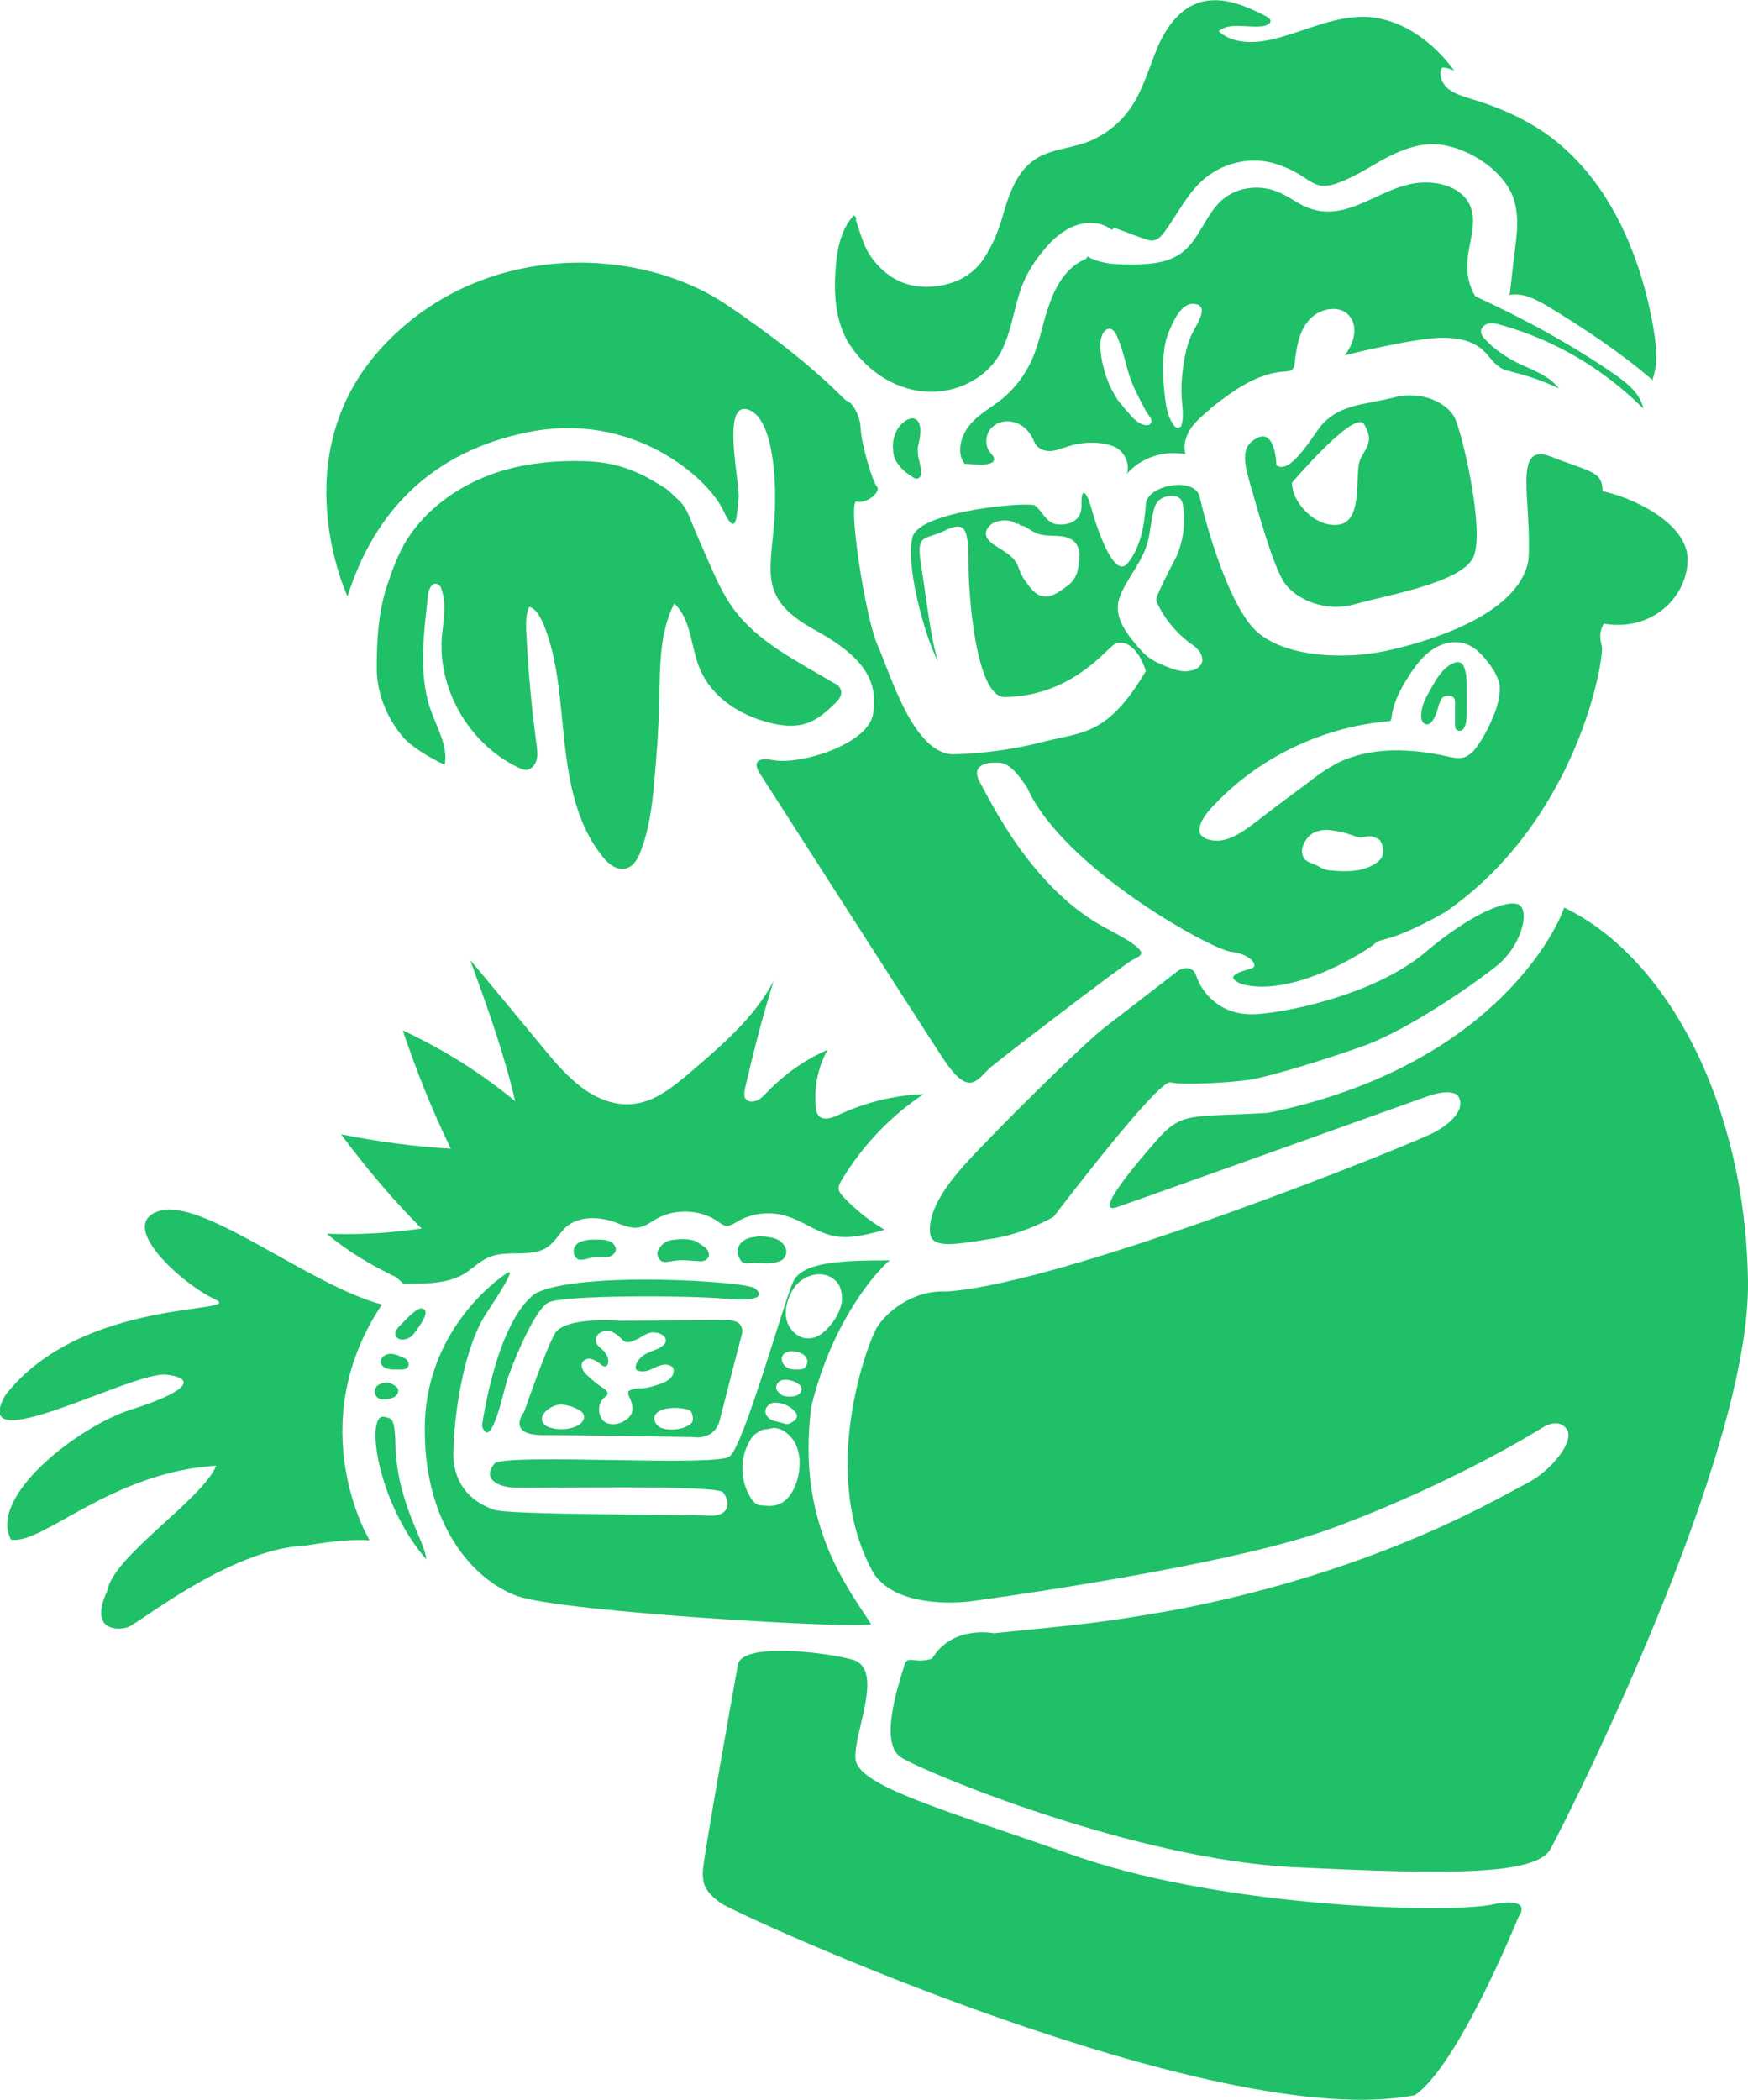 <?xml version="1.0" encoding="utf-8"?>
<!-- Generator: Adobe Illustrator 22.1.0, SVG Export Plug-In . SVG Version: 6.00 Build 0)  -->
<svg version="1.1" id="Слой_1" xmlns="http://www.w3.org/2000/svg" xmlns:xlink="http://www.w3.org/1999/xlink" x="0px" y="0px"
	 viewBox="0 0 269.1 323.2" style="enable-background:new 0 0 269.1 323.2;" xml:space="preserve">
<style type="text/css">
	.st0{fill:#20C068;}
</style>
<path class="st0" d="M56.9,237.1c0,0-10.6-17.6,1.9-36.3c-11.3-3-27.6-16.5-34.3-14.4s3.6,11.3,8.6,13.6s-20.5-0.5-32.3,14.8
	c-5.9,10.4,19.8-3.9,24.9-3.2s2.3,2.9-5.6,5.4s-22,13.3-18.4,20c4.9,0.8,15.4-10.4,31.6-11.4c-2.3,5.4-15.9,13.9-16.8,19.3
	c-2.8,6,1.4,6.1,3.1,5.6s15.6-12,27.3-12.6C47,238,52.4,236.8,56.9,237.1z"/>
<path class="st0" d="M61.5,204.1c-0.4,0.4-0.8,1-0.6,1.5c0.2,0.4,0.6,0.6,1,0.6c0.4,0,0.8-0.1,1.1-0.3c0.6-0.3,0.9-0.9,1.3-1.4
	c0.4-0.6,2.2-3,0.5-3.1C63.8,201.5,62.2,203.5,61.5,204.1z"/>
<path class="st0" d="M59,208.8c-0.2,0.2-0.4,0.5-0.4,0.8c0,0.4,0.3,0.7,0.6,0.9c0.3,0.2,0.7,0.2,1,0.3c0.6,0,1.1,0,1.7,0
	c0.3,0,0.7-0.1,0.9-0.4c0.2-0.3,0.1-0.7-0.1-1s-0.5-0.4-0.9-0.5C61,208.4,59.8,208.1,59,208.8z"/>
<path class="st0" d="M59,212.9c-0.5,0.1-1,0.3-1.2,0.8c-0.2,0.5-0.1,1.1,0.3,1.4c0.2,0.2,0.5,0.2,0.8,0.3c0.4,0,0.7,0,1.1-0.1
	c0.3-0.1,0.7-0.2,0.9-0.4c0.3-0.2,0.4-0.6,0.4-0.9c0-0.3-0.2-0.5-0.5-0.7c-0.4-0.3-0.9-0.5-1.5-0.5L59,212.9z"/>
<path class="st0" d="M59.2,218.1c-3-0.8-1.3,13,6.4,21.9c0-2.4-4.2-8.1-4.7-16.8C60.8,218.1,60.4,218.4,59.2,218.1z"/>
<path class="st0" d="M74.2,219.5c0,0,2.1-15.9,8.2-20.4c6.6-3.5,32.4-1.9,33.8-0.8s0.8,2.1-4.6,1.6s-24.9-0.6-27.2,0.6
	s-5.8,10.3-6.3,11.8S75.6,223.6,74.2,219.5z"/>
<path class="st0" d="M111.9,203.2c-3,0-16.5,0.1-16.5,0.1s-8.5-0.7-10,2s-4.7,12-4.7,12s-2.9,3.6,2.9,3.6s23.1,0.3,23.1,0.3
	s3.3,0.6,4.1-2.6c0.8-3.2,3.4-13.2,3.4-13.2S114.9,203.2,111.9,203.2z M88.8,219.5c-1.1,0.5-2.3,0.6-3.5,0.4
	c-0.4-0.1-0.9-0.2-1.2-0.4c-2-1.4,0.9-3.5,2.5-3.3c0.9,0.1,2.1,0.5,2.8,1C90.4,218,89.8,219,88.8,219.5z M96.9,215.1
	c0.4,0.8,0.7,1.9,0.2,2.7c-0.3,0.5-0.8,0.8-1.3,1.1c-0.9,0.4-2,0.5-2.8-0.1c-0.7-0.6-0.9-1.6-0.7-2.5c0.2-0.7,0.5-1,1-1.4
	c0.5-0.4,0.1-0.9-0.4-1.2c-0.9-0.6-1.8-1.3-2.6-2.1c-0.5-0.5-0.9-1.1-0.7-1.8c0.2-0.5,0.9-0.8,1.5-0.6s1,0.5,1.5,0.9
	c0.1,0.1,0.2,0.2,0.4,0.2c0.3,0.1,0.5-0.1,0.6-0.4s0-0.5,0-0.8c-0.1-0.4-0.4-0.8-0.6-1.1c-0.4-0.4-1-0.8-1.2-1.3
	c-0.2-0.5,0-1.2,0.5-1.5s1.1-0.4,1.6-0.3c0.5,0.1,1,0.5,1.4,0.8c0.4,0.4,0.7,0.8,1.2,0.9c0.2,0,0.5,0,0.7-0.1
	c0.5-0.2,1.1-0.4,1.5-0.7c0.5-0.3,1-0.6,1.6-0.7c0.4,0,0.7,0,1.1,0.1c0.5,0.2,1,0.5,1.1,1c0.1,0.6-0.5,1-1,1.3
	c-0.8,0.4-1.7,0.6-2.4,1.1s-1.4,1.3-1.2,2.2c0.7,0.5,1.7,0.3,2.5-0.1s1.7-0.8,2.5-0.6c0.3,0.1,0.5,0.2,0.7,0.4
	c0.1,0.2,0.1,0.4,0.1,0.6c0,0.5-0.4,1-0.8,1.3c-0.4,0.3-0.9,0.5-1.5,0.7c-0.8,0.3-1.7,0.5-2.5,0.6c-0.6,0-1.3,0-1.9,0.3
	c-0.1,0-0.1,0.1-0.2,0.1C96.6,214.5,96.8,214.9,96.9,215.1z M106.6,218.8c-0.1,0.3-0.5,0.6-0.8,0.7c-0.9,0.5-2,0.6-3.1,0.5
	c-0.6-0.1-1.1-0.2-1.5-0.6c-0.4-0.4-0.6-1-0.4-1.5c0.7-1.4,3.6-1.3,4.8-1c0.3,0.1,0.6,0.1,0.8,0.4c0.1,0.2,0.2,0.4,0.2,0.6
	C106.7,218.2,106.7,218.5,106.6,218.8z"/>
<path class="st0" d="M137,194c-7.8,0-13.5,0.3-14.9,3.3s-7.6,25.3-9.8,26.9s-33.4-0.5-36.1,1c-2.1,2.4,0.4,3.7,3.1,3.8
	c2.8,0.1,31-0.5,32,0.7s1.4,3.8-2.3,3.6s-30.5-0.1-32.9-0.9s-6.4-3-6.3-8.9s1.6-16.1,5.1-21.4s4.4-7.1,2.8-5.9c0,0-12,7.8-12.3,23.1
	s7.5,24,14.3,26.4s52.2,5.1,54.4,4.3c-3.4-5.4-11.6-15.4-9.2-33.5C128.2,202.9,135.4,195.2,137,194z M119.3,215.9
	c1.1,0,2.3,0.5,3,1.3c0.3,0.3,0.5,0.7,0.3,1.1c-0.1,0.2-0.3,0.4-0.5,0.5c-0.3,0.2-0.6,0.4-0.9,0.4c-0.2,0-0.4,0-0.5-0.1
	c-0.3-0.1-0.6-0.1-0.8-0.2c-0.7-0.2-1.4-0.3-1.8-0.9C117.4,217.1,118.2,215.9,119.3,215.9z M123,226.6c-0.1,0.5-0.2,0.9-0.3,1.3
	c-0.5,1.6-1.4,3.2-3,3.7c-0.8,0.3-1.7,0.2-2.6,0.1c-0.2,0-0.5-0.1-0.7-0.2c-0.2-0.1-0.4-0.4-0.6-0.6c-1.7-2.4-2-5.8-0.7-8.5
	c0.3-0.6,0.6-1.2,1.1-1.6s1.1-0.8,1.8-0.8l1.1-0.2c1.2,0,2.2,0.8,2.9,1.7c0.7,0.9,1,2.1,1.1,3.3C123.1,225.5,123.1,226,123,226.6z
	 M123.2,214.4c-0.2,0.3-0.6,0.4-0.9,0.5c-0.5,0.1-1,0.1-1.5,0c-0.5-0.1-0.9-0.5-1.2-0.9c-0.1-0.1-0.1-0.2-0.1-0.3c0-0.1,0-0.2,0-0.3
	c0.3-1.6,2.7-1,3.5-0.3c0.1,0.1,0.3,0.2,0.3,0.4C123.5,213.7,123.4,214.1,123.2,214.4z M123.8,210.6c-0.3,0.2-0.7,0.2-1.1,0.2
	c-0.4,0-0.7,0-1.1-0.1c-1-0.3-1.8-1.6-0.8-2.4c0.6-0.5,2.1-0.3,2.7,0.1c0.4,0.2,0.7,0.6,0.8,1.1
	C124.3,209.9,124.1,210.4,123.8,210.6z M124.5,206c-1.6,0.1-3-1.3-3.4-2.8c-0.4-1.5,0.1-3.2,0.9-4.6c1.3-2.3,4.7-3.5,6.8-1.3
	c0.7,0.8,0.9,2,0.8,3.1c-0.2,1.1-0.7,2.1-1.3,3C127.3,204.7,126.1,206,124.5,206z"/>
<path class="st0" d="M88.5,191.9c-0.3,0.5-0.2,1.2,0.1,1.6c0.1,0.1,0.2,0.2,0.3,0.3c0.4,0.2,0.9,0.1,1.3,0c0.7-0.2,1.4-0.3,2.1-0.3
	c0.5,0,1.1,0,1.6-0.1c0.5-0.2,1-0.7,0.9-1.2c0-0.2-0.1-0.3-0.2-0.5c-0.3-0.5-0.8-0.7-1.3-0.8c-0.5-0.1-1.1-0.1-1.6-0.1
	C90.6,190.8,89,190.9,88.5,191.9z"/>
<path class="st0" d="M101.8,194.1c0.5,0.3,1.2,0.1,1.8,0c1.2-0.2,2.3-0.1,3.5,0c0.4,0,0.8,0.1,1.2,0s0.7-0.4,0.8-0.7
	c0.1-0.3,0-0.7-0.2-1c-0.2-0.3-0.5-0.5-0.8-0.7c-0.3-0.2-0.6-0.4-0.9-0.6c-1.1-0.5-2.7-0.4-3.9-0.2c-0.9,0.1-1.6,0.8-2,1.6
	C101.1,192.9,101.2,193.7,101.8,194.1z"/>
<path class="st0" d="M116.4,190.4c-0.7,0-1.5,0.2-2.1,0.7c-0.6,0.5-0.9,1.3-0.7,2c0.1,0.2,0.2,0.5,0.3,0.7c0.1,0.2,0.3,0.5,0.6,0.6
	c0.3,0.1,0.6,0.1,0.9,0c1.5-0.1,3,0.3,4.4-0.2c0.4-0.1,0.8-0.3,1-0.7c0.5-0.7,0.2-1.6-0.4-2.2c-0.6-0.6-1.4-0.8-2.2-0.9
	c-0.5-0.1-1.1-0.1-1.6-0.1L116.4,190.4z"/>
<path class="st0" d="M61,196.6c-3.8-1.8-7.5-4-10.7-6.7c4.9,0.2,9.8-0.1,14.6-0.8c-4.5-4.5-8.6-9.4-12.4-14.5
	c5.6,1.1,11.2,1.9,16.9,2.2c-2.9-5.9-5.3-12-7.4-18.2c6.2,2.9,12,6.5,17.3,10.9c-1.7-7.4-4.3-14.5-6.9-21.7c3.8,4.5,7.5,9,11.3,13.6
	c1.8,2.2,3.7,4.4,6,6.1c2.3,1.7,5.2,2.8,8,2.4c3.2-0.4,5.9-2.6,8.4-4.7c4.9-4.2,10-8.5,13-14.2c-1.7,5.4-3.1,10.9-4.4,16.5
	c-0.1,0.5-0.2,1.1,0,1.5c0.3,0.6,1.1,0.7,1.8,0.4c0.6-0.2,1.1-0.8,1.5-1.2c2.7-2.8,5.9-5.1,9.4-6.6c-1.5,2.7-2.1,5.8-1.8,8.8
	c0,0.5,0.1,1,0.5,1.4c0.7,0.7,1.9,0.3,2.8-0.1c4.2-2,8.7-3.1,13.3-3.3c-5.1,3.4-9.4,7.9-12.6,13.2c-0.2,0.4-0.5,0.8-0.5,1.3
	c0,0.5,0.4,1,0.7,1.3c1.9,2,4,3.7,6.4,5.1c-2.6,0.7-5.4,1.5-8.1,0.9c-2.5-0.6-4.6-2.3-7-3c-2.5-0.8-5.4-0.5-7.7,0.9
	c-0.5,0.3-1,0.6-1.5,0.6c-0.5,0-1-0.4-1.4-0.7c-2.8-1.9-6.7-2-9.6-0.3c-0.8,0.5-1.5,1-2.4,1.2c-1.3,0.3-2.6-0.3-3.9-0.8
	c-2.6-0.9-5.7-0.9-7.6,0.9c-0.9,0.9-1.5,2-2.5,2.8c-2.6,2-6.5,0.4-9.4,1.8c-1.3,0.6-2.3,1.6-3.5,2.4c-2.8,1.7-6.3,1.6-9.5,1.6
	L61,196.6z"/>
<path class="st0" d="M113.6,256.2c0,0-5.3,29.5-5.4,31.8s0.6,3.3,2.7,4.9s76.2,35.6,106.9,29.6c6.7-4.5,16-27.5,16-27.5
	s2.5-3.2-4.3-1.8c-6.8,1.3-40.2,0.5-63.3-7.3c-21.3-7.5-34.2-11-34.5-15.2c-0.3-4.2,4.7-14.1-0.7-15.3
	C126.9,254.3,114.3,252.8,113.6,256.2z"/>
<path class="st0" d="M153,251.4c0,0-6.4-1.3-9.5,3.9c-2.8,0.9-3.8-0.7-4.3,1.1c-0.5,1.8-4.1,11.8-0.5,14.1
	c3.6,2.3,35.9,15.7,60.4,16.9s37.4,1.2,39.6-2.8s30.8-60.3,30.4-87.4s-12.3-49.8-28.3-57.5c-1.5,4.4-12,24.7-45.6,31.6
	c-11.7,0.7-13.2-0.3-17.1,4.2c-3.9,4.4-9.8,11.6-6.1,10.3c3.8-1.3,47.9-17.1,47.9-17.1s3.8-1.4,4.7,0.2c0.8,1.6-0.6,3.6-3.6,5.3
	s-56.8,23.4-75.3,24.6c-5.3-0.3-9.5,3.4-10.8,5.7c-1.3,2.3-9,22.3-0.4,37.7c3.9,5.8,14.8,4.3,14.8,4.3s39.3-5.2,55.6-11.2
	c19.5-7.2,32.8-15.7,32.8-15.7s2.3-1.4,3.5,0.4c1.3,1.8-2.4,6.4-6.1,8.3c-3.7,1.8-22.3,13.4-54.2,19.5
	C170.1,249.7,167.9,249.9,153,251.4z"/>
<path class="st0" d="M170,158.2l11.4-8.8c0,0,2.1-1.3,2.8,0.9s3.5,6.2,9.3,5.8s18.7-3.4,25.9-9.5s12.9-8.3,14.5-7.3s0.3,6.3-3.4,9.3
	s-13.9,10-20.6,12.4s-14.3,4.6-16.9,5.1s-10.9,1-12.8,0.5s-18,20.7-18,20.7s-4.6,2.7-9.7,3.4c-5.1,0.8-9,1.6-9.3-0.8
	c-0.3-2.4,0.9-5.7,5.2-10.5S166.3,161.1,170,158.2z"/>
<path class="st0" d="M68.5,117.5c0.5-3.1-1.8-6.4-2.6-9.5c-1.4-5.3-0.6-10.9,0-16.5c0.1-0.8,0.6-1.9,1.4-1.6
	c0.4,0.1,0.6,0.5,0.7,0.9c0.8,2.4,0.2,5,0,7.5c-0.5,8.1,4.4,16.3,11.7,19.8c0.4,0.2,0.8,0.4,1.3,0.4c0.8,0,1.4-0.8,1.6-1.5
	s0.1-1.6,0-2.4c-0.8-5.8-1.3-11.7-1.6-17.6c0-1.2-0.1-2.5,0.5-3.6c1.1,0.4,1.6,1.5,2.1,2.5c2.4,5.8,2.6,12.2,3.3,18.4
	s1.9,12.7,5.9,17.6c0.9,1.1,2.1,2.1,3.5,1.8c1.2-0.3,1.9-1.5,2.3-2.6c1.3-3.3,1.8-7,2.1-10.6c0.4-4.2,0.7-8.5,0.8-12.7
	c0.1-5.1,0-10.4,2.3-14.9c2.7,2.5,2.5,6.8,4,10.2c1.8,4.2,6.1,7,10.5,8.1c2.2,0.6,4.5,0.8,6.5-0.1c1.3-0.6,2.5-1.6,3.5-2.6
	c0.7-0.6,1.5-1.5,1.1-2.4c-0.2-0.5-0.6-0.8-1.1-1c-5.5-3.3-11.6-6.2-15.4-11.4c-1.6-2.2-2.7-4.7-3.8-7.2c-1-2.3-2-4.5-2.9-6.8
	c-0.4-1-0.9-1.9-1.6-2.6c-0.6-0.5-1.5-1.5-2.1-1.9c-3.3-2-3.3-2-5.5-2.9c-2.1-0.8-4.3-1.2-6.6-1.3c-5.4-0.2-11,0.4-16,2.5
	c-5,2.1-9.5,5.6-12.2,10.3c-1.1,2-1.9,4.2-2.6,6.3C58.3,94,58,98.3,58,102.4c-0.1,4,1.4,7.9,4,11c1.9,2.2,6,4.1,6.2,4.2
	C68.5,117.6,68.5,117.5,68.5,117.5z"/>
<path class="st0" d="M246.7,75.6c0-3.1-1.8-2.9-7.9-5.3s-2.9,7-3.5,15.9c-1.5,8.9-17,13-22.5,14.1s-14.3,1-19-2.8s-8.4-17.8-9.1-21
	s-8.1-1.9-8.3,1.1s-0.7,6.5-2.8,9.1s-4.8-5.6-5.6-8.5s-1.6-3.1-1.5-0.5s-2.1,3.2-3.8,3s-2.4-2.3-3.4-2.9s-17.6,0.8-18.8,4.8
	s1.8,15.3,3.9,19.2c-1.1-3.4-1.8-9.8-2.6-14.8s0.5-3.8,3.6-5.3s3.7-0.6,3.7,4.9s1.2,20.5,5.5,20.7c10-0.1,15.3-6.9,16.8-8
	c1.4-1.1,3.8,0.1,5,4c-6,10.1-9.7,9.3-16.3,11c-5,1.3-10.5,1.8-13.7,1.8c-6-0.6-9.4-12.6-11.3-16.8s-4.7-22.5-3.2-22.1
	s3.8-1.5,3.1-2.3s-2.4-6.6-2.5-8.9c-0.1-2.3-1.4-4.1-2.1-4.3S126,56.5,112,47s-38.5-9.9-53.5,6.8s-5,38-5,38
	c4.1-13,12.9-22.3,27.9-25.3c16.1-3.2,27.6,7.1,29.9,12s2.1,0.1,2.4-1.8S111,62,115,63s4.8,11,4.1,18.4s-1.8,11.1,6.4,15.6
	s9.6,8.3,8.9,12.9s-11.1,7.9-15.4,7.1s-1.8,2.4-1.8,2.4s23.7,37,27.9,43.4s5.3,3.3,7.4,1.5s20.1-15.5,21.6-16.4s3.8-1-3.4-4.8
	c-11.8-6-18.3-20-19.8-22.6s0.8-3.1,2.1-3.1s2.4-0.3,5.1,3.8c5.6,12.5,28.5,25,31.4,25.3s4.3,2.1,3.3,2.5s-5,1.1-1.6,2.5
	c8.1,2.1,19.6-5.4,20.5-6.3s2.1,0.1,10.8-4.8c20.6-14.3,24.5-39.3,24.1-40.9s-0.3-2.4,0.3-3.5c7.8,1.3,13-4.5,12.9-10
	S251.4,76.6,246.7,75.6z M166,87.3c-0.1,0.7-0.3,1.4-0.8,2c-0.3,0.5-0.8,0.8-1.3,1.2c-1,0.7-2.1,1.5-3.3,1.3c-1.2-0.2-2-1.3-2.7-2.3
	c-0.3-0.4-0.6-0.9-0.8-1.4c-0.2-0.4-0.3-0.8-0.5-1.2c-0.7-1.5-2.4-2.2-3.8-3.2c-0.4-0.3-0.7-0.6-0.9-1c-0.3-0.7,0-1.4,0.6-1.9
	c0.5-0.5,1.3-0.6,2-0.7c0.7,0,1.4,0.1,1.9,0.5l0.4,0l0.3,0.3c0.7,0,1.3,0.6,1.9,0.9c0.4,0.2,0.8,0.4,1.3,0.5
	c0.8,0.2,1.7,0.1,2.5,0.2c0.8,0,1.7,0.2,2.4,0.7c0.6,0.5,0.9,1.2,1,2C166.2,85.7,166.1,86.5,166,87.3z M179.1,102.4
	c-0.7-0.3-1.4-0.6-2.1-1.1c-0.9-0.6-1.6-1.5-2.3-2.3c-1.4-1.7-2.8-3.7-2.6-5.9c0.1-0.9,0.5-1.8,0.9-2.6c1.3-2.4,3-4.5,3.7-7.1
	c0.4-1.6,0.5-3.2,0.9-4.8c0.1-0.4,0.2-0.8,0.5-1.2c0.6-0.9,1.8-1.2,2.9-1c1,0.2,1.1,1.1,1.2,2c0.3,2.5-0.1,5-1.1,7.3
	c-0.4,0.8-0.8,1.5-1.2,2.3c-0.6,1.2-1.2,2.4-1.7,3.6c-0.1,0.2-0.2,0.5-0.2,0.7c0,0.2,0.1,0.4,0.2,0.6c1.1,2.4,2.9,4.5,5,6.1
	c0.5,0.3,1,0.7,1.3,1.1c0.4,0.4,0.6,1,0.6,1.6c-0.1,0.8-0.9,1.4-1.7,1.5C182.1,103.6,180.5,103,179.1,102.4z M212.8,131.8
	c-0.2,0.5-0.7,0.9-1.2,1.2c-1.9,1.2-4.3,1.2-6.5,1c-0.5,0-1-0.1-1.4-0.3c-0.4-0.1-0.7-0.4-1-0.5c-0.4-0.2-0.8-0.3-1.2-0.5
	c-0.4-0.2-0.8-0.5-0.9-0.9c-0.2-0.4-0.2-0.9-0.1-1.3c0.3-1.2,1.2-2.3,2.5-2.6c1-0.3,2.1-0.1,3.1,0.1c0.7,0.1,1.3,0.3,1.9,0.5
	c0.4,0.1,0.9,0.4,1.4,0.4c0.5,0,1-0.2,1.6-0.2c0.5,0.1,1,0.3,1.4,0.6C212.9,130,213.1,131,212.8,131.8z M230.2,109.5
	c-0.7,1.8-1.5,3.5-2.6,5.1c-0.6,0.9-1.3,1.7-2.3,2c-0.9,0.2-1.8,0-2.6-0.2c-5.5-1.2-11.6-1.5-16.7,1c-1.7,0.9-3.3,2-4.8,3.2
	c-2.7,2-5.4,4-8.1,6.1c-2.1,1.6-4.6,3.3-7.1,2.5c-0.5-0.1-0.9-0.4-1.2-0.8c-0.3-0.6-0.1-1.3,0.2-2c0.6-1.1,1.4-2,2.3-2.9
	c7-7.2,16.7-11.7,26.7-12.5l0.2-0.3c0.2-2.3,1.3-4.5,2.6-6.5c1-1.6,2.2-3.2,3.7-4.2c1.6-1.1,3.7-1.5,5.4-0.8
	c1.2,0.5,2.1,1.4,2.9,2.4c1,1.2,1.9,2.6,2.1,4.1C230.9,107.1,230.6,108.4,230.2,109.5z"/>
<path class="st0" d="M223.9,64.2c-1.1-2-4.7-4.2-9.4-3c-4.8,1.2-8.9,1-11.7,5.1c-2.8,4.1-4.8,6.4-6.3,5.3c0,0-0.1-5.3-2.7-4.3
	c-2.6,1.1-2.5,3.2-1.4,7c1.1,3.8,3.6,13,5.4,15.5c1.8,2.5,6.3,4.5,10.8,3.2c4.4-1.3,16.3-3.2,18.2-7.2S225,66.2,223.9,64.2z
	 M209.5,70.5c-1.1,2,0.5,9.3-3.1,10.2c-3.6,0.8-7.5-3.2-7.5-6.4c0,0,9.7-11.4,11.1-9C211.4,67.7,210.6,68.5,209.5,70.5z"/>
<path class="st0" d="M138.4,71.6c-0.3-0.3-0.5-0.7-0.7-1.1c-0.1-0.4-0.2-0.8-0.2-1.2c-0.1-0.9,0-1.8,0.4-2.7c0.3-0.8,1-1.6,1.8-2
	c0.4-0.2,0.8-0.3,1.2-0.1c0.3,0.1,0.5,0.4,0.6,0.7c0.3,0.7,0.2,1.5,0.1,2.2c-0.1,0.7-0.4,1.5-0.3,2.2c0,0.8,0.3,1.5,0.4,2.2
	c0.1,0.5,0.3,1.5-0.3,1.8c-0.5,0.3-1-0.3-1.4-0.5C139.4,72.7,138.8,72.2,138.4,71.6z"/>
<path class="st0" d="M233.3,55.7c-1.7-0.9-3.3-2-4.6-3.4c-0.4-0.4-0.7-0.8-0.7-1.3c0-0.6,0.6-1.1,1.2-1.2c0.6-0.1,1.2,0,1.8,0.2
	c8.3,2.3,15.9,6.8,22,12.9c-0.5-2.4-2.6-4-4.6-5.4c-6.7-4.6-13.9-8.5-21.3-11.9c-0.9-1.5-1.3-3.3-1.2-5.1c0.1-3.1,1.7-6.3,0.3-9.1
	c-1.2-2.4-4.3-3.4-7-3.3c-6.6,0.1-11.7,6.8-18.5,3.6c-1.2-0.6-2.3-1.4-3.6-2c-3-1.4-6.7-1-9.1,1.2c-2.5,2.3-3.4,6.1-6.2,8.1
	c-2.1,1.5-4.9,1.7-7.4,1.7c-2.5,0-4.6,0-6.8-1.1c-0.1-0.1,0-0.1-0.1-0.1c-0.5,0.2-0.1,0.2-0.2,0.3c-2.9,1.1-4.7,4-5.7,6.9
	c-1.1,2.9-1.5,6-2.8,8.8c-1,2.2-2.5,4.2-4.4,5.8c-1.7,1.4-3.7,2.4-5.1,4.1c-1.4,1.7-2.1,4.3-0.8,6c1.3,0,2.4,0.3,3.7,0
	c0.3-0.1,0.7-0.2,0.8-0.5c0.2-0.5-0.3-0.9-0.6-1.3c-0.8-1-0.7-2.6,0.1-3.6c0.9-1,2.3-1.4,3.6-1c1.3,0.3,2.3,1.3,2.9,2.5
	c0.2,0.4,0.3,0.8,0.6,1.1c0.6,0.7,1.5,0.9,2.4,0.8c0.9-0.1,1.7-0.5,2.5-0.7c2.2-0.7,4.8-0.8,6.9,0c1.6,0.6,2.6,2.6,2.1,4.2
	c2.2-2.5,5.7-3.6,9-3c-0.4-1.4,0.1-3,1-4.2c0.9-1.2,2.1-2.1,3.2-3.1c3.2-2.5,6.8-5.1,10.9-5.4c0.6,0,1.2-0.1,1.5-0.5
	c0.1-0.2,0.2-0.4,0.2-0.7c0.3-2.4,0.6-4.9,2.2-6.7c1.5-1.8,4.7-2.5,6.2-0.7c1.5,1.7,0.7,4.4-0.7,6.1c3.6-0.9,7.3-1.7,11-2.3
	c3.7-0.6,8-0.9,10.6,1.8c0.8,0.8,1.4,1.8,2.4,2.4c0.6,0.4,1.3,0.5,2,0.7c2.4,0.6,4.7,1.4,7,2.5C238.4,57.7,235.7,56.9,233.3,55.7z
	 M177.2,65.1c-0.2,0.4-0.7,0.4-1.1,0.3c-0.8-0.2-1.4-0.8-1.9-1.3c-0.4-0.5-0.8-0.9-1.2-1.4c-0.4-0.5-0.9-1-1.2-1.6
	c-0.9-1.4-1.5-2.9-1.9-4.5c-0.3-1.1-0.5-2.3-0.5-3.5c0-0.6,0.1-1.1,0.3-1.6c0.2-0.4,0.6-0.9,1.1-0.9c0.5,0,0.9,0.6,1.1,1
	c1,2.2,1.4,4.6,2.2,6.9c0.5,1.3,1.1,2.5,1.8,3.8c0.3,0.6,0.6,1.2,1,1.7C177.1,64.2,177.4,64.7,177.2,65.1z M183.7,51
	c-0.5,0.9-0.8,1.9-1.1,3c-0.6,2.7-0.9,5.5-0.6,8.3c0.1,1,0.2,2.1-0.1,3.1c0,0.1-0.1,0.3-0.2,0.3c-0.2,0.2-0.4,0.2-0.6,0.1
	s-0.4-0.3-0.5-0.5c-0.9-1.3-1.1-2.9-1.3-4.5c-0.2-2.2-0.4-4.4-0.1-6.6c0.1-1.2,0.4-2.4,0.9-3.5c0.6-1.4,1.9-4.3,3.9-3.9
	C186.2,47.1,184.2,50,183.7,51z"/>
<path class="st0" d="M131.3,33.3c-2,2.3-2.5,5.5-2.7,8.5c-0.2,3.4,0,6.9,1.5,10c0.4,0.9,1,1.7,1.6,2.5c2.7,3.4,6.7,5.8,11.1,6
	c4.3,0.2,8.8-1.9,11-5.6c1.9-3.2,2.2-7.1,3.5-10.6c0.7-1.8,1.7-3.5,2.9-5c1.3-1.7,2.8-3.2,4.7-4.1s4.3-1,6,0.2
	c0.1,0.1,0.3,0.2,0.4,0.1c0.1,0,0.2-0.3,0-0.3c1.6,0.5,3.4,1.3,5,1.8c0.4,0.1,0.8,0.3,1.3,0.2c0.7-0.1,1.2-0.7,1.6-1.2
	c2-2.7,3.5-5.9,6-8.1c2.9-2.6,7.1-3.6,10.8-2.6c1.8,0.5,3.4,1.3,4.9,2.3c0.9,0.6,1.8,1.2,2.9,1.2c0.6,0,1.2-0.1,1.8-0.3
	c2.6-0.9,5-2.4,7.4-3.8c2.5-1.3,5.1-2.4,7.9-2.3c4.9,0.2,11.4,4.3,12.4,9.4c0.5,2.3,0.2,4.7-0.1,7c-0.3,2.3-0.5,4.5-0.8,6.8
	c2-0.4,4.1,0.7,5.8,1.7c5.6,3.4,11.2,7.1,16.2,11.4c0.1,0.1,0-0.3,0-0.1c1-2.7,0.5-5.9,0-8.7c-2.1-11.3-7.1-22.6-16.5-29.2
	c-3.5-2.4-7.4-4.1-11.5-5.3c-1.2-0.4-2.4-0.7-3.4-1.5c-1-0.8-1.6-2.2-1-3.3c0.7,0,1.3,0.2,1.9,0.5c-3.2-4.4-8-8-13.5-8.3
	c-4.8-0.2-9.3,2.1-13.9,3.3c-3,0.8-6.6,1-8.9-1.1c1.8-1.5,4.6-0.4,7-0.8c0.5-0.1,1-0.4,1-0.8c0-0.3-0.4-0.5-0.7-0.7
	c-3.1-1.6-6.6-3.1-10-2.2c-3.2,0.9-5.4,3.9-6.7,7s-2.2,6.4-4,9.1c-1.8,2.7-4.4,4.7-7.5,5.7c-2.5,0.8-5.2,1-7.3,2.4
	c-2.6,1.7-3.8,4.7-4.7,7.6c-0.8,2.9-1.6,5.2-3.3,7.8c-1.8,2.6-4.5,3.9-7.7,4.2c-3.2,0.3-6-0.7-8.2-2.9c-2.4-2.4-2.7-4.3-3.8-7.5
	C132,34.2,131.7,32.8,131.3,33.3z"/>
<path class="st0" d="M219.1,108.4c0.3-0.9,0.8-1.7,1.3-2.6c0.8-1.4,1.7-2.9,3.1-3.6c0.4-0.2,0.9-0.4,1.3-0.2c0.4,0.2,0.6,0.6,0.7,1
	c0.3,0.9,0.3,1.9,0.3,2.9c0,1.1,0,2.2,0,3.3c0,0.7,0,1.3-0.1,2c-0.1,0.4-0.2,0.8-0.5,1.1s-0.9,0.2-1.1-0.1c-0.1-0.2-0.1-0.5-0.1-0.7
	c0-0.9,0-1.6,0-2.4c0-0.7,0.1-1.3-0.2-1.7c-0.3-0.4-1.2-0.4-1.6-0.1c-0.4,0.2-0.5,0.8-0.7,1.2c-0.2,0.8-0.8,3.1-1.9,3
	C218.3,111.3,218.9,109,219.1,108.4z"/>
</svg>
